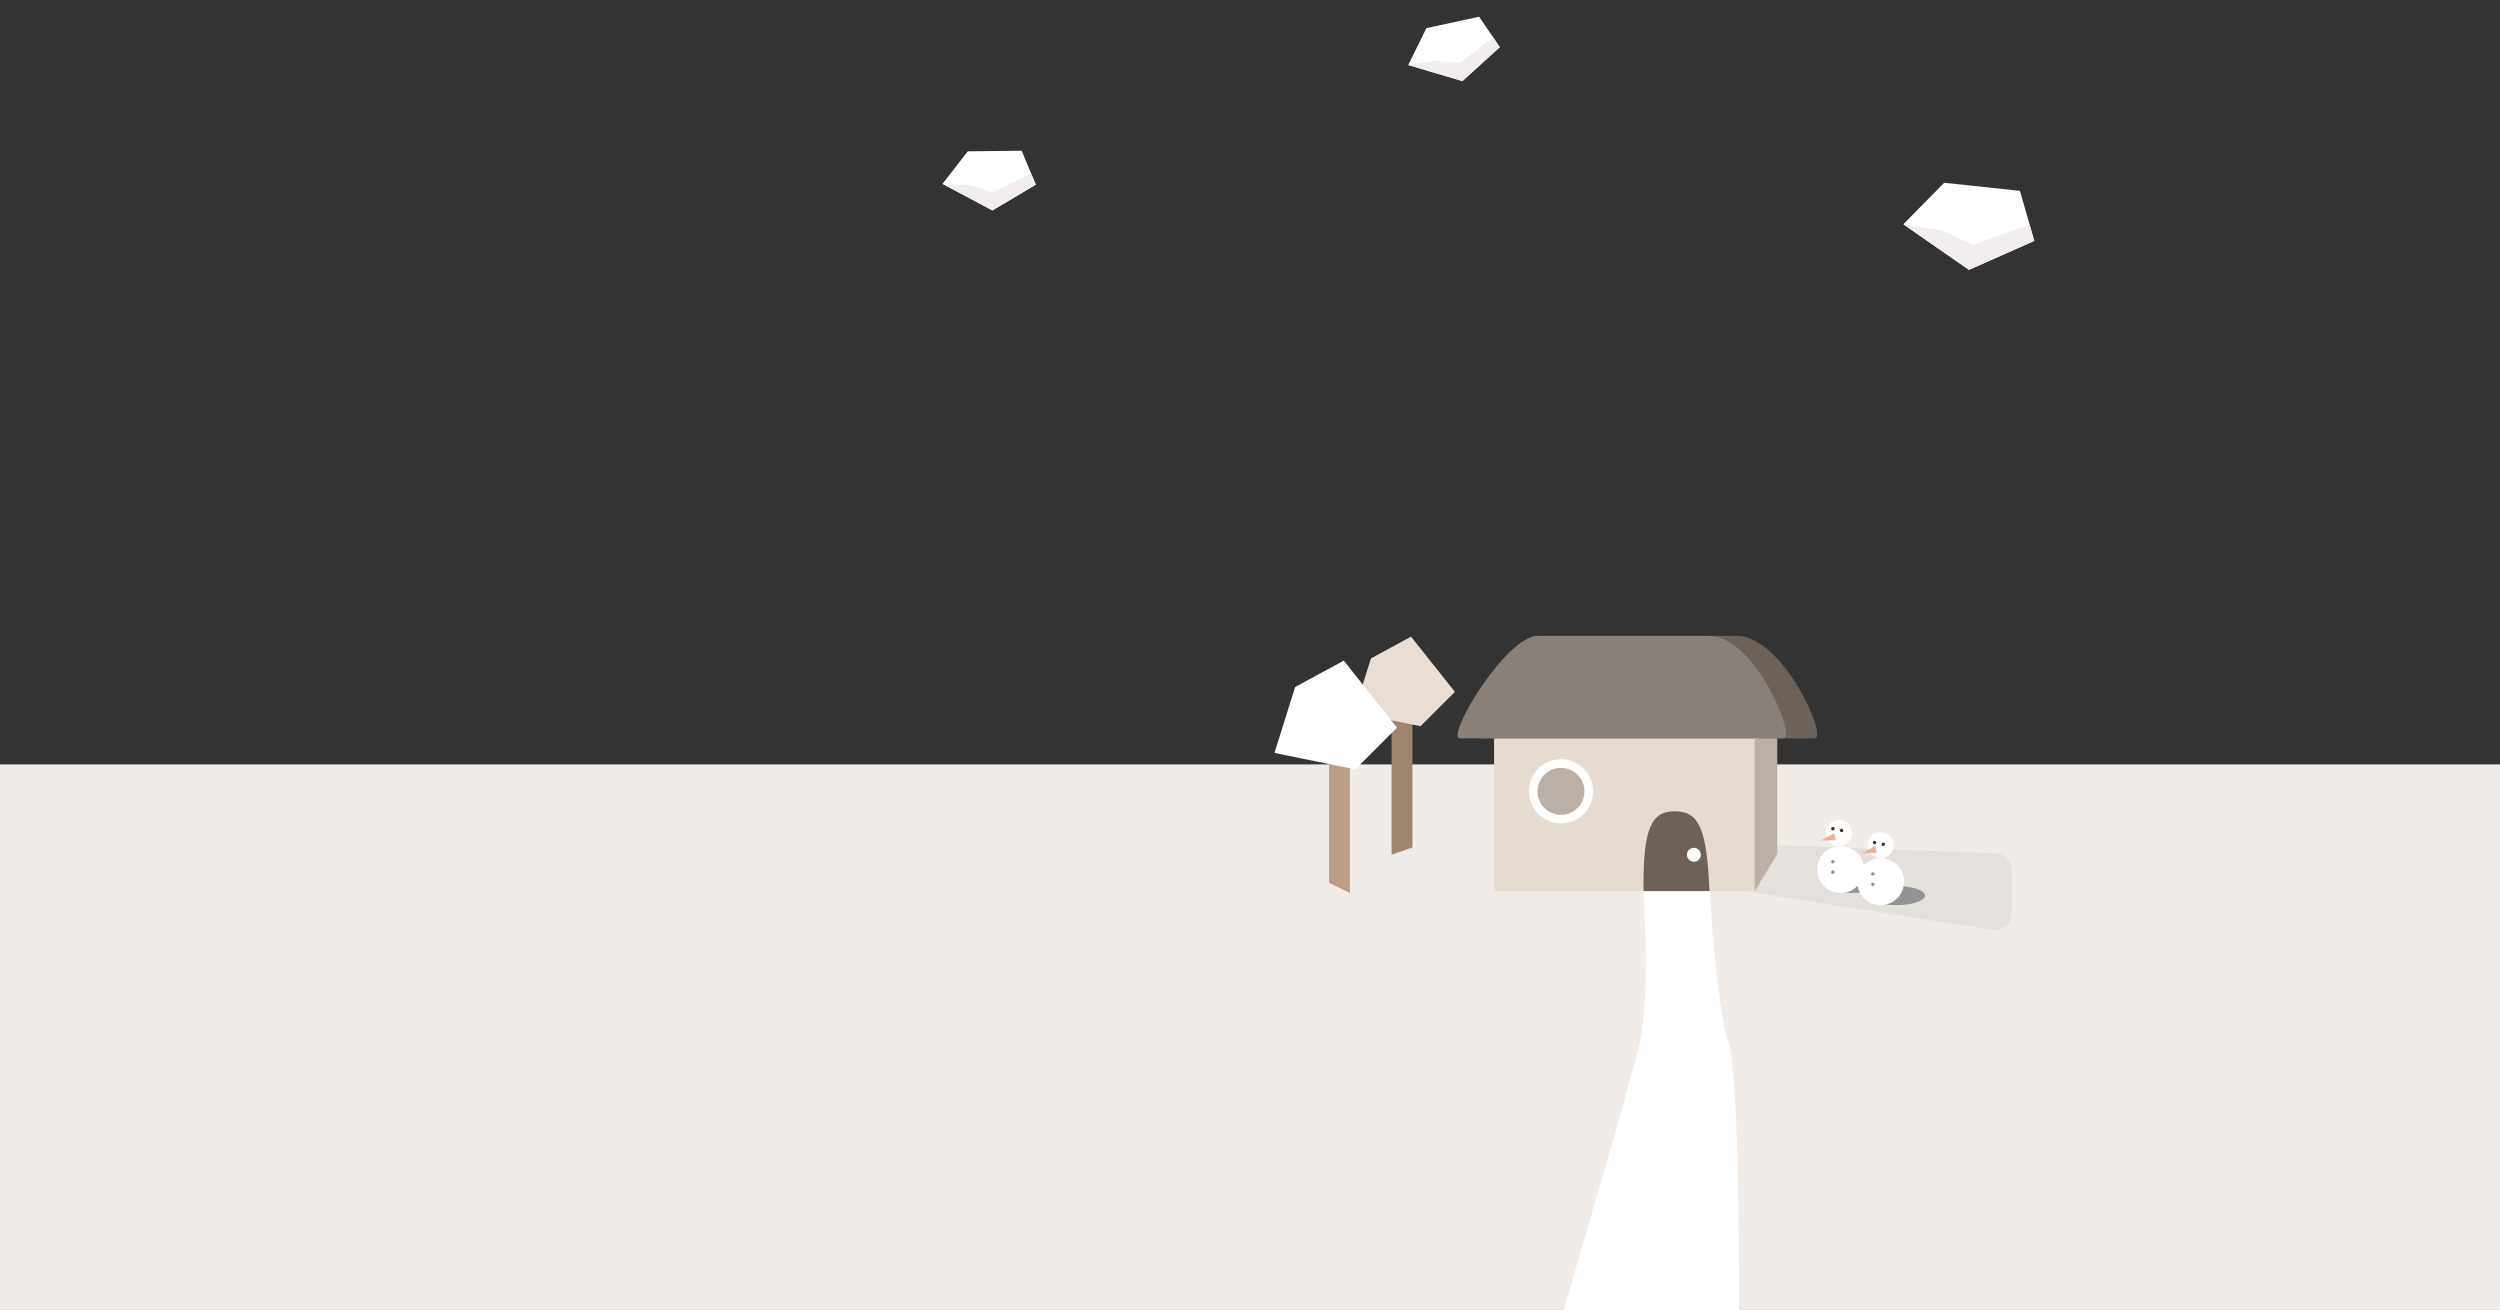 <svg width="1439" height="754" viewBox="0 0 1439 754" fill="none" xmlns="http://www.w3.org/2000/svg">
<rect x="0" y="0" width="1439" height="754" fill="#333333" stroke="none"/>
<rect y="440" width="1440" height="334" fill="#F1ECE7"/>
<path d="M1119.05 105.207L1095.55 129.103L1133.4 155.264L1170.93 138.621L1162.68 109.855L1119.05 105.207Z" fill="white"/>
<path d="M1117.15 132.505L1095.72 129.235L1133.32 155.39L1170.92 138.68L1168.19 129.235L1135.68 140.859L1117.15 132.505Z" fill="#F3EEEE"/>
<path d="M821.045 16.194L810.569 37.45L841.783 46.614L863.285 27.116L851.368 9.635L821.045 16.194Z" fill="white"/>
<path d="M825.828 34.939L810.716 37.499L841.756 46.716L863.288 27.159L859.364 21.423L840.118 36.438L825.828 34.939Z" fill="#F3EEEE"/>
<path d="M557.028 87.105L542.504 105.829L571.249 121.063L596.222 106.271L588.05 86.756L557.028 87.105Z" fill="white"/>
<path d="M557.958 106.428L542.639 105.907L571.202 121.158L596.216 106.313L593.521 99.908L571.657 110.761L557.958 106.428Z" fill="#F3EEEE"/>
<path d="M1146.46 535.197L1006.27 513.3C1004.97 513.096 1003.71 512.636 1002.59 511.946L989.547 503.952C980.774 498.573 984.865 485.047 995.149 485.433L1148.38 491.188C1153.75 491.39 1158 495.804 1158 501.181V525.317C1158 531.455 1152.52 536.144 1146.46 535.197Z" fill="#E4E0DB"/>
<rect x="860" y="414" width="152" height="99" fill="#E6DBD1"/>
<path d="M1044.64 425H853.02C844.152 425 866.231 366 885.234 366H999.457C1026.6 366 1052.25 425 1044.64 425Z" fill="#6C6259"/>
<path d="M1026.59 425H840.39C831.618 425 866.499 366 885.297 366H983.591C1010.45 366 1034.11 425 1026.59 425Z" fill="#898079"/>
<path d="M1023 491.555L1010 513V425H1023V491.555Z" fill="#BBB0A7"/>
<path d="M964.002 467C950.937 467 945.492 475.955 946.037 513H984C982.371 477.488 978.337 467 964.002 467Z" fill="#6C6259"/>
<circle cx="975" cy="492" r="4" fill="white"/>
<circle cx="898.5" cy="455.5" r="18.5" fill="#FDFDFD"/>
<circle cx="898.5" cy="455.5" r="13.5" fill="#BBB0A7"/>
<path d="M801 388H813V487.788L801 492V388Z" fill="#9E8570"/>
<path d="M789.126 378.977L779.318 410.217L817.642 418.026L837.439 398.229L812.193 366.445L789.126 378.977Z" fill="#EADED4"/>
<path d="M765 409H777V514L765 508.211V409Z" fill="#BA9E86"/>
<path d="M745.481 395.462L733.573 433.39L780.102 442.872L804.138 418.836L773.486 380.246L745.481 395.462Z" fill="#FFFEFE"/>
<circle cx="1058.5" cy="479.5" r="7.5" fill="white"/>
<ellipse cx="1068" cy="509" rx="17" ry="5" fill="#949494"/>
<circle cx="1059.5" cy="500.5" r="13.5" fill="white"/>
<path d="M1048.02 483.748L1055.77 479.582L1056.81 483.675L1048.02 483.748Z" fill="#EBB496"/>
<circle cx="1055" cy="496" r="1" fill="#949494"/>
<circle cx="1060" cy="478" r="1" fill="#393535"/>
<circle cx="1055" cy="477" r="1" fill="#393535"/>
<circle cx="1055" cy="502" r="1" fill="#949494"/>
<circle cx="1082.5" cy="486.5" r="7.5" fill="white"/>
<ellipse cx="1091.5" cy="515.5" rx="16.5" ry="5.5" fill="#949494"/>
<circle cx="1082.5" cy="507.5" r="13.5" fill="white"/>
<path d="M1071.6 491.067L1079.35 486.901L1080.4 490.994L1071.6 491.067Z" fill="#EBB496"/>
<circle cx="1078" cy="503" r="1" fill="#949494"/>
<circle cx="1084" cy="486" r="1" fill="#393535"/>
<circle cx="1079" cy="485" r="1" fill="#393535"/>
<circle cx="1078" cy="509" r="1" fill="#949494"/>
<path d="M943.908 599.675C950.093 572.632 945.909 513 945.909 513H984.107C984.107 513 987.927 579.364 994.839 599.675C1001.75 619.985 1000.97 754 1000.97 754H900C900 754 937.724 626.717 943.908 599.675Z" fill="white"/>
</svg>
